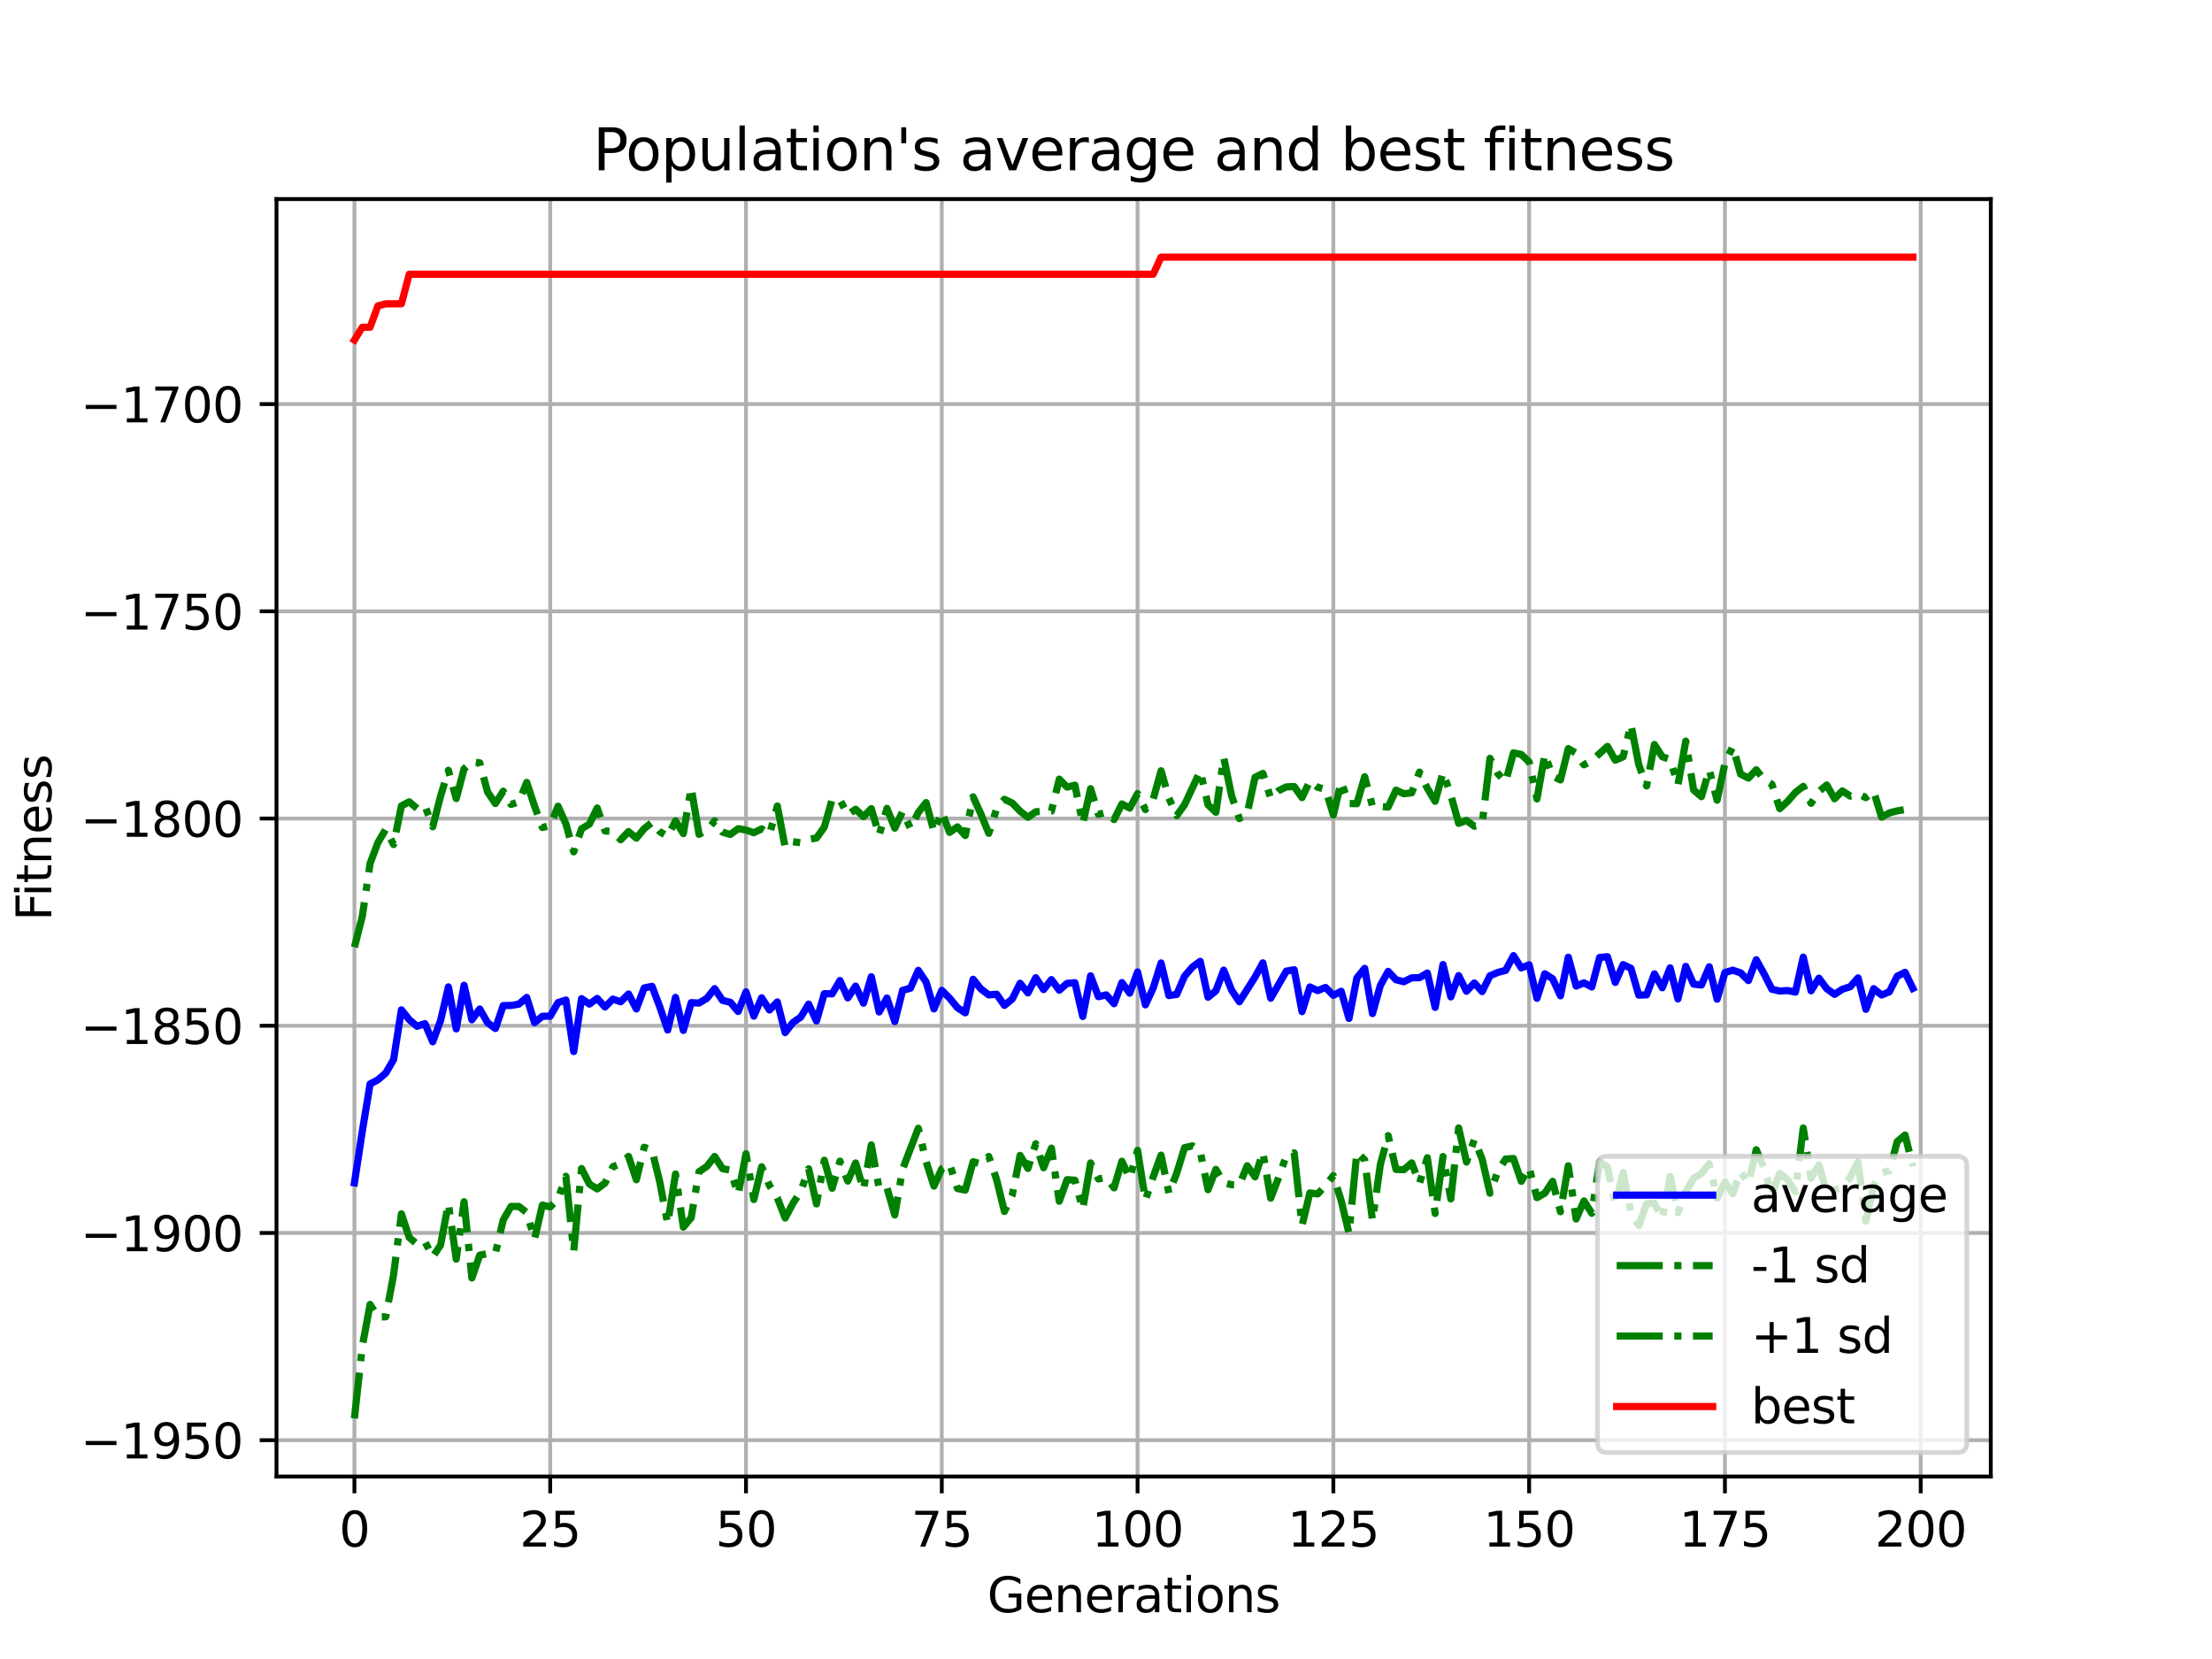 <?xml version="1.0" encoding="utf-8" standalone="no"?>
<!DOCTYPE svg PUBLIC "-//W3C//DTD SVG 1.1//EN"
  "http://www.w3.org/Graphics/SVG/1.1/DTD/svg11.dtd">
<svg xmlns:xlink="http://www.w3.org/1999/xlink" width="460.8pt" height="345.6pt" viewBox="0 0 460.8 345.6" xmlns="http://www.w3.org/2000/svg" version="1.1">
 <defs>
  <style type="text/css">*{stroke-linejoin: round; stroke-linecap: butt}</style>
 </defs>
 <g id="figure_1">
  <g id="patch_1">
   <path d="M 0 345.6 
L 460.8 345.6 
L 460.8 0 
L 0 0 
z
" style="fill: #ffffff"/>
  </g>
  <g id="axes_1">
   <g id="patch_2">
    <path d="M 57.6 307.584 
L 414.72 307.584 
L 414.72 41.472 
L 57.6 41.472 
z
" style="fill: #ffffff"/>
   </g>
   <g id="matplotlib.axis_1">
    <g id="xtick_1">
     <g id="line2d_1">
      <path d="M 73.833 307.584 
L 73.833 41.472 
" clip-path="url(#pd1d7561833)" style="fill: none; stroke: #b0b0b0; stroke-width: 0.8; stroke-linecap: square"/>
     </g>
     <g id="line2d_2">
      <defs>
       <path id="m1c413eedf9" d="M 0 0 
L 0 3.5 
" style="stroke: #000000; stroke-width: 0.8"/>
      </defs>
      <g>
       <use xlink:href="#m1c413eedf9" x="73.833" y="307.584" style="stroke: #000000; stroke-width: 0.8"/>
      </g>
     </g>
     <g id="text_1">
      <!-- 0 -->
      <g transform="translate(70.651 322.182) scale(0.1 -0.1)">
       <defs>
        <path id="DejaVuSans-30" d="M 2034 4250 
Q 1547 4250 1301 3770 
Q 1056 3291 1056 2328 
Q 1056 1369 1301 889 
Q 1547 409 2034 409 
Q 2525 409 2770 889 
Q 3016 1369 3016 2328 
Q 3016 3291 2770 3770 
Q 2525 4250 2034 4250 
z
M 2034 4750 
Q 2819 4750 3233 4129 
Q 3647 3509 3647 2328 
Q 3647 1150 3233 529 
Q 2819 -91 2034 -91 
Q 1250 -91 836 529 
Q 422 1150 422 2328 
Q 422 3509 836 4129 
Q 1250 4750 2034 4750 
z
" transform="scale(0.016)"/>
       </defs>
       <use xlink:href="#DejaVuSans-30"/>
      </g>
     </g>
    </g>
    <g id="xtick_2">
     <g id="line2d_3">
      <path d="M 114.618 307.584 
L 114.618 41.472 
" clip-path="url(#pd1d7561833)" style="fill: none; stroke: #b0b0b0; stroke-width: 0.8; stroke-linecap: square"/>
     </g>
     <g id="line2d_4">
      <g>
       <use xlink:href="#m1c413eedf9" x="114.618" y="307.584" style="stroke: #000000; stroke-width: 0.8"/>
      </g>
     </g>
     <g id="text_2">
      <!-- 25 -->
      <g transform="translate(108.256 322.182) scale(0.1 -0.1)">
       <defs>
        <path id="DejaVuSans-32" d="M 1228 531 
L 3431 531 
L 3431 0 
L 469 0 
L 469 531 
Q 828 903 1448 1529 
Q 2069 2156 2228 2338 
Q 2531 2678 2651 2914 
Q 2772 3150 2772 3378 
Q 2772 3750 2511 3984 
Q 2250 4219 1831 4219 
Q 1534 4219 1204 4116 
Q 875 4013 500 3803 
L 500 4441 
Q 881 4594 1212 4672 
Q 1544 4750 1819 4750 
Q 2544 4750 2975 4387 
Q 3406 4025 3406 3419 
Q 3406 3131 3298 2873 
Q 3191 2616 2906 2266 
Q 2828 2175 2409 1742 
Q 1991 1309 1228 531 
z
" transform="scale(0.016)"/>
        <path id="DejaVuSans-35" d="M 691 4666 
L 3169 4666 
L 3169 4134 
L 1269 4134 
L 1269 2991 
Q 1406 3038 1543 3061 
Q 1681 3084 1819 3084 
Q 2600 3084 3056 2656 
Q 3513 2228 3513 1497 
Q 3513 744 3044 326 
Q 2575 -91 1722 -91 
Q 1428 -91 1123 -41 
Q 819 9 494 109 
L 494 744 
Q 775 591 1075 516 
Q 1375 441 1709 441 
Q 2250 441 2565 725 
Q 2881 1009 2881 1497 
Q 2881 1984 2565 2268 
Q 2250 2553 1709 2553 
Q 1456 2553 1204 2497 
Q 953 2441 691 2322 
L 691 4666 
z
" transform="scale(0.016)"/>
       </defs>
       <use xlink:href="#DejaVuSans-32"/>
       <use xlink:href="#DejaVuSans-35" x="63.623"/>
      </g>
     </g>
    </g>
    <g id="xtick_3">
     <g id="line2d_5">
      <path d="M 155.404 307.584 
L 155.404 41.472 
" clip-path="url(#pd1d7561833)" style="fill: none; stroke: #b0b0b0; stroke-width: 0.8; stroke-linecap: square"/>
     </g>
     <g id="line2d_6">
      <g>
       <use xlink:href="#m1c413eedf9" x="155.404" y="307.584" style="stroke: #000000; stroke-width: 0.8"/>
      </g>
     </g>
     <g id="text_3">
      <!-- 50 -->
      <g transform="translate(149.042 322.182) scale(0.1 -0.1)">
       <use xlink:href="#DejaVuSans-35"/>
       <use xlink:href="#DejaVuSans-30" x="63.623"/>
      </g>
     </g>
    </g>
    <g id="xtick_4">
     <g id="line2d_7">
      <path d="M 196.19 307.584 
L 196.19 41.472 
" clip-path="url(#pd1d7561833)" style="fill: none; stroke: #b0b0b0; stroke-width: 0.8; stroke-linecap: square"/>
     </g>
     <g id="line2d_8">
      <g>
       <use xlink:href="#m1c413eedf9" x="196.19" y="307.584" style="stroke: #000000; stroke-width: 0.8"/>
      </g>
     </g>
     <g id="text_4">
      <!-- 75 -->
      <g transform="translate(189.827 322.182) scale(0.1 -0.1)">
       <defs>
        <path id="DejaVuSans-37" d="M 525 4666 
L 3525 4666 
L 3525 4397 
L 1831 0 
L 1172 0 
L 2766 4134 
L 525 4134 
L 525 4666 
z
" transform="scale(0.016)"/>
       </defs>
       <use xlink:href="#DejaVuSans-37"/>
       <use xlink:href="#DejaVuSans-35" x="63.623"/>
      </g>
     </g>
    </g>
    <g id="xtick_5">
     <g id="line2d_9">
      <path d="M 236.976 307.584 
L 236.976 41.472 
" clip-path="url(#pd1d7561833)" style="fill: none; stroke: #b0b0b0; stroke-width: 0.8; stroke-linecap: square"/>
     </g>
     <g id="line2d_10">
      <g>
       <use xlink:href="#m1c413eedf9" x="236.976" y="307.584" style="stroke: #000000; stroke-width: 0.8"/>
      </g>
     </g>
     <g id="text_5">
      <!-- 100 -->
      <g transform="translate(227.432 322.182) scale(0.1 -0.1)">
       <defs>
        <path id="DejaVuSans-31" d="M 794 531 
L 1825 531 
L 1825 4091 
L 703 3866 
L 703 4441 
L 1819 4666 
L 2450 4666 
L 2450 531 
L 3481 531 
L 3481 0 
L 794 0 
L 794 531 
z
" transform="scale(0.016)"/>
       </defs>
       <use xlink:href="#DejaVuSans-31"/>
       <use xlink:href="#DejaVuSans-30" x="63.623"/>
       <use xlink:href="#DejaVuSans-30" x="127.246"/>
      </g>
     </g>
    </g>
    <g id="xtick_6">
     <g id="line2d_11">
      <path d="M 277.761 307.584 
L 277.761 41.472 
" clip-path="url(#pd1d7561833)" style="fill: none; stroke: #b0b0b0; stroke-width: 0.8; stroke-linecap: square"/>
     </g>
     <g id="line2d_12">
      <g>
       <use xlink:href="#m1c413eedf9" x="277.761" y="307.584" style="stroke: #000000; stroke-width: 0.8"/>
      </g>
     </g>
     <g id="text_6">
      <!-- 125 -->
      <g transform="translate(268.218 322.182) scale(0.1 -0.1)">
       <use xlink:href="#DejaVuSans-31"/>
       <use xlink:href="#DejaVuSans-32" x="63.623"/>
       <use xlink:href="#DejaVuSans-35" x="127.246"/>
      </g>
     </g>
    </g>
    <g id="xtick_7">
     <g id="line2d_13">
      <path d="M 318.547 307.584 
L 318.547 41.472 
" clip-path="url(#pd1d7561833)" style="fill: none; stroke: #b0b0b0; stroke-width: 0.8; stroke-linecap: square"/>
     </g>
     <g id="line2d_14">
      <g>
       <use xlink:href="#m1c413eedf9" x="318.547" y="307.584" style="stroke: #000000; stroke-width: 0.8"/>
      </g>
     </g>
     <g id="text_7">
      <!-- 150 -->
      <g transform="translate(309.003 322.182) scale(0.1 -0.1)">
       <use xlink:href="#DejaVuSans-31"/>
       <use xlink:href="#DejaVuSans-35" x="63.623"/>
       <use xlink:href="#DejaVuSans-30" x="127.246"/>
      </g>
     </g>
    </g>
    <g id="xtick_8">
     <g id="line2d_15">
      <path d="M 359.333 307.584 
L 359.333 41.472 
" clip-path="url(#pd1d7561833)" style="fill: none; stroke: #b0b0b0; stroke-width: 0.8; stroke-linecap: square"/>
     </g>
     <g id="line2d_16">
      <g>
       <use xlink:href="#m1c413eedf9" x="359.333" y="307.584" style="stroke: #000000; stroke-width: 0.8"/>
      </g>
     </g>
     <g id="text_8">
      <!-- 175 -->
      <g transform="translate(349.789 322.182) scale(0.1 -0.1)">
       <use xlink:href="#DejaVuSans-31"/>
       <use xlink:href="#DejaVuSans-37" x="63.623"/>
       <use xlink:href="#DejaVuSans-35" x="127.246"/>
      </g>
     </g>
    </g>
    <g id="xtick_9">
     <g id="line2d_17">
      <path d="M 400.119 307.584 
L 400.119 41.472 
" clip-path="url(#pd1d7561833)" style="fill: none; stroke: #b0b0b0; stroke-width: 0.8; stroke-linecap: square"/>
     </g>
     <g id="line2d_18">
      <g>
       <use xlink:href="#m1c413eedf9" x="400.119" y="307.584" style="stroke: #000000; stroke-width: 0.8"/>
      </g>
     </g>
     <g id="text_9">
      <!-- 200 -->
      <g transform="translate(390.575 322.182) scale(0.1 -0.1)">
       <use xlink:href="#DejaVuSans-32"/>
       <use xlink:href="#DejaVuSans-30" x="63.623"/>
       <use xlink:href="#DejaVuSans-30" x="127.246"/>
      </g>
     </g>
    </g>
    <g id="text_10">
     <!-- Generations -->
     <g transform="translate(205.662 335.861) scale(0.1 -0.1)">
      <defs>
       <path id="DejaVuSans-47" d="M 3809 666 
L 3809 1919 
L 2778 1919 
L 2778 2438 
L 4434 2438 
L 4434 434 
Q 4069 175 3628 42 
Q 3188 -91 2688 -91 
Q 1594 -91 976 548 
Q 359 1188 359 2328 
Q 359 3472 976 4111 
Q 1594 4750 2688 4750 
Q 3144 4750 3555 4637 
Q 3966 4525 4313 4306 
L 4313 3634 
Q 3963 3931 3569 4081 
Q 3175 4231 2741 4231 
Q 1884 4231 1454 3753 
Q 1025 3275 1025 2328 
Q 1025 1384 1454 906 
Q 1884 428 2741 428 
Q 3075 428 3337 486 
Q 3600 544 3809 666 
z
" transform="scale(0.016)"/>
       <path id="DejaVuSans-65" d="M 3597 1894 
L 3597 1613 
L 953 1613 
Q 991 1019 1311 708 
Q 1631 397 2203 397 
Q 2534 397 2845 478 
Q 3156 559 3463 722 
L 3463 178 
Q 3153 47 2828 -22 
Q 2503 -91 2169 -91 
Q 1331 -91 842 396 
Q 353 884 353 1716 
Q 353 2575 817 3079 
Q 1281 3584 2069 3584 
Q 2775 3584 3186 3129 
Q 3597 2675 3597 1894 
z
M 3022 2063 
Q 3016 2534 2758 2815 
Q 2500 3097 2075 3097 
Q 1594 3097 1305 2825 
Q 1016 2553 972 2059 
L 3022 2063 
z
" transform="scale(0.016)"/>
       <path id="DejaVuSans-6e" d="M 3513 2113 
L 3513 0 
L 2938 0 
L 2938 2094 
Q 2938 2591 2744 2837 
Q 2550 3084 2163 3084 
Q 1697 3084 1428 2787 
Q 1159 2491 1159 1978 
L 1159 0 
L 581 0 
L 581 3500 
L 1159 3500 
L 1159 2956 
Q 1366 3272 1645 3428 
Q 1925 3584 2291 3584 
Q 2894 3584 3203 3211 
Q 3513 2838 3513 2113 
z
" transform="scale(0.016)"/>
       <path id="DejaVuSans-72" d="M 2631 2963 
Q 2534 3019 2420 3045 
Q 2306 3072 2169 3072 
Q 1681 3072 1420 2755 
Q 1159 2438 1159 1844 
L 1159 0 
L 581 0 
L 581 3500 
L 1159 3500 
L 1159 2956 
Q 1341 3275 1631 3429 
Q 1922 3584 2338 3584 
Q 2397 3584 2469 3576 
Q 2541 3569 2628 3553 
L 2631 2963 
z
" transform="scale(0.016)"/>
       <path id="DejaVuSans-61" d="M 2194 1759 
Q 1497 1759 1228 1600 
Q 959 1441 959 1056 
Q 959 750 1161 570 
Q 1363 391 1709 391 
Q 2188 391 2477 730 
Q 2766 1069 2766 1631 
L 2766 1759 
L 2194 1759 
z
M 3341 1997 
L 3341 0 
L 2766 0 
L 2766 531 
Q 2569 213 2275 61 
Q 1981 -91 1556 -91 
Q 1019 -91 701 211 
Q 384 513 384 1019 
Q 384 1609 779 1909 
Q 1175 2209 1959 2209 
L 2766 2209 
L 2766 2266 
Q 2766 2663 2505 2880 
Q 2244 3097 1772 3097 
Q 1472 3097 1187 3025 
Q 903 2953 641 2809 
L 641 3341 
Q 956 3463 1253 3523 
Q 1550 3584 1831 3584 
Q 2591 3584 2966 3190 
Q 3341 2797 3341 1997 
z
" transform="scale(0.016)"/>
       <path id="DejaVuSans-74" d="M 1172 4494 
L 1172 3500 
L 2356 3500 
L 2356 3053 
L 1172 3053 
L 1172 1153 
Q 1172 725 1289 603 
Q 1406 481 1766 481 
L 2356 481 
L 2356 0 
L 1766 0 
Q 1100 0 847 248 
Q 594 497 594 1153 
L 594 3053 
L 172 3053 
L 172 3500 
L 594 3500 
L 594 4494 
L 1172 4494 
z
" transform="scale(0.016)"/>
       <path id="DejaVuSans-69" d="M 603 3500 
L 1178 3500 
L 1178 0 
L 603 0 
L 603 3500 
z
M 603 4863 
L 1178 4863 
L 1178 4134 
L 603 4134 
L 603 4863 
z
" transform="scale(0.016)"/>
       <path id="DejaVuSans-6f" d="M 1959 3097 
Q 1497 3097 1228 2736 
Q 959 2375 959 1747 
Q 959 1119 1226 758 
Q 1494 397 1959 397 
Q 2419 397 2687 759 
Q 2956 1122 2956 1747 
Q 2956 2369 2687 2733 
Q 2419 3097 1959 3097 
z
M 1959 3584 
Q 2709 3584 3137 3096 
Q 3566 2609 3566 1747 
Q 3566 888 3137 398 
Q 2709 -91 1959 -91 
Q 1206 -91 779 398 
Q 353 888 353 1747 
Q 353 2609 779 3096 
Q 1206 3584 1959 3584 
z
" transform="scale(0.016)"/>
       <path id="DejaVuSans-73" d="M 2834 3397 
L 2834 2853 
Q 2591 2978 2328 3040 
Q 2066 3103 1784 3103 
Q 1356 3103 1142 2972 
Q 928 2841 928 2578 
Q 928 2378 1081 2264 
Q 1234 2150 1697 2047 
L 1894 2003 
Q 2506 1872 2764 1633 
Q 3022 1394 3022 966 
Q 3022 478 2636 193 
Q 2250 -91 1575 -91 
Q 1294 -91 989 -36 
Q 684 19 347 128 
L 347 722 
Q 666 556 975 473 
Q 1284 391 1588 391 
Q 1994 391 2212 530 
Q 2431 669 2431 922 
Q 2431 1156 2273 1281 
Q 2116 1406 1581 1522 
L 1381 1569 
Q 847 1681 609 1914 
Q 372 2147 372 2553 
Q 372 3047 722 3315 
Q 1072 3584 1716 3584 
Q 2034 3584 2315 3537 
Q 2597 3491 2834 3397 
z
" transform="scale(0.016)"/>
      </defs>
      <use xlink:href="#DejaVuSans-47"/>
      <use xlink:href="#DejaVuSans-65" x="77.49"/>
      <use xlink:href="#DejaVuSans-6e" x="139.014"/>
      <use xlink:href="#DejaVuSans-65" x="202.393"/>
      <use xlink:href="#DejaVuSans-72" x="263.916"/>
      <use xlink:href="#DejaVuSans-61" x="305.029"/>
      <use xlink:href="#DejaVuSans-74" x="366.309"/>
      <use xlink:href="#DejaVuSans-69" x="405.518"/>
      <use xlink:href="#DejaVuSans-6f" x="433.301"/>
      <use xlink:href="#DejaVuSans-6e" x="494.482"/>
      <use xlink:href="#DejaVuSans-73" x="557.861"/>
     </g>
    </g>
   </g>
   <g id="matplotlib.axis_2">
    <g id="ytick_1">
     <g id="line2d_19">
      <path d="M 57.6 300.019 
L 414.72 300.019 
" clip-path="url(#pd1d7561833)" style="fill: none; stroke: #b0b0b0; stroke-width: 0.8; stroke-linecap: square"/>
     </g>
     <g id="line2d_20">
      <defs>
       <path id="m9389d0b58b" d="M 0 0 
L -3.5 0 
" style="stroke: #000000; stroke-width: 0.8"/>
      </defs>
      <g>
       <use xlink:href="#m9389d0b58b" x="57.6" y="300.019" style="stroke: #000000; stroke-width: 0.8"/>
      </g>
     </g>
     <g id="text_11">
      <!-- −1950 -->
      <g transform="translate(16.77 303.818) scale(0.1 -0.1)">
       <defs>
        <path id="DejaVuSans-2212" d="M 678 2272 
L 4684 2272 
L 4684 1741 
L 678 1741 
L 678 2272 
z
" transform="scale(0.016)"/>
        <path id="DejaVuSans-39" d="M 703 97 
L 703 672 
Q 941 559 1184 500 
Q 1428 441 1663 441 
Q 2288 441 2617 861 
Q 2947 1281 2994 2138 
Q 2813 1869 2534 1725 
Q 2256 1581 1919 1581 
Q 1219 1581 811 2004 
Q 403 2428 403 3163 
Q 403 3881 828 4315 
Q 1253 4750 1959 4750 
Q 2769 4750 3195 4129 
Q 3622 3509 3622 2328 
Q 3622 1225 3098 567 
Q 2575 -91 1691 -91 
Q 1453 -91 1209 -44 
Q 966 3 703 97 
z
M 1959 2075 
Q 2384 2075 2632 2365 
Q 2881 2656 2881 3163 
Q 2881 3666 2632 3958 
Q 2384 4250 1959 4250 
Q 1534 4250 1286 3958 
Q 1038 3666 1038 3163 
Q 1038 2656 1286 2365 
Q 1534 2075 1959 2075 
z
" transform="scale(0.016)"/>
       </defs>
       <use xlink:href="#DejaVuSans-2212"/>
       <use xlink:href="#DejaVuSans-31" x="83.789"/>
       <use xlink:href="#DejaVuSans-39" x="147.412"/>
       <use xlink:href="#DejaVuSans-35" x="211.035"/>
       <use xlink:href="#DejaVuSans-30" x="274.658"/>
      </g>
     </g>
    </g>
    <g id="ytick_2">
     <g id="line2d_21">
      <path d="M 57.6 256.852 
L 414.72 256.852 
" clip-path="url(#pd1d7561833)" style="fill: none; stroke: #b0b0b0; stroke-width: 0.8; stroke-linecap: square"/>
     </g>
     <g id="line2d_22">
      <g>
       <use xlink:href="#m9389d0b58b" x="57.6" y="256.852" style="stroke: #000000; stroke-width: 0.8"/>
      </g>
     </g>
     <g id="text_12">
      <!-- −1900 -->
      <g transform="translate(16.77 260.651) scale(0.1 -0.1)">
       <use xlink:href="#DejaVuSans-2212"/>
       <use xlink:href="#DejaVuSans-31" x="83.789"/>
       <use xlink:href="#DejaVuSans-39" x="147.412"/>
       <use xlink:href="#DejaVuSans-30" x="211.035"/>
       <use xlink:href="#DejaVuSans-30" x="274.658"/>
      </g>
     </g>
    </g>
    <g id="ytick_3">
     <g id="line2d_23">
      <path d="M 57.6 213.684 
L 414.72 213.684 
" clip-path="url(#pd1d7561833)" style="fill: none; stroke: #b0b0b0; stroke-width: 0.8; stroke-linecap: square"/>
     </g>
     <g id="line2d_24">
      <g>
       <use xlink:href="#m9389d0b58b" x="57.6" y="213.684" style="stroke: #000000; stroke-width: 0.8"/>
      </g>
     </g>
     <g id="text_13">
      <!-- −1850 -->
      <g transform="translate(16.77 217.484) scale(0.1 -0.1)">
       <defs>
        <path id="DejaVuSans-38" d="M 2034 2216 
Q 1584 2216 1326 1975 
Q 1069 1734 1069 1313 
Q 1069 891 1326 650 
Q 1584 409 2034 409 
Q 2484 409 2743 651 
Q 3003 894 3003 1313 
Q 3003 1734 2745 1975 
Q 2488 2216 2034 2216 
z
M 1403 2484 
Q 997 2584 770 2862 
Q 544 3141 544 3541 
Q 544 4100 942 4425 
Q 1341 4750 2034 4750 
Q 2731 4750 3128 4425 
Q 3525 4100 3525 3541 
Q 3525 3141 3298 2862 
Q 3072 2584 2669 2484 
Q 3125 2378 3379 2068 
Q 3634 1759 3634 1313 
Q 3634 634 3220 271 
Q 2806 -91 2034 -91 
Q 1263 -91 848 271 
Q 434 634 434 1313 
Q 434 1759 690 2068 
Q 947 2378 1403 2484 
z
M 1172 3481 
Q 1172 3119 1398 2916 
Q 1625 2713 2034 2713 
Q 2441 2713 2670 2916 
Q 2900 3119 2900 3481 
Q 2900 3844 2670 4047 
Q 2441 4250 2034 4250 
Q 1625 4250 1398 4047 
Q 1172 3844 1172 3481 
z
" transform="scale(0.016)"/>
       </defs>
       <use xlink:href="#DejaVuSans-2212"/>
       <use xlink:href="#DejaVuSans-31" x="83.789"/>
       <use xlink:href="#DejaVuSans-38" x="147.412"/>
       <use xlink:href="#DejaVuSans-35" x="211.035"/>
       <use xlink:href="#DejaVuSans-30" x="274.658"/>
      </g>
     </g>
    </g>
    <g id="ytick_4">
     <g id="line2d_25">
      <path d="M 57.6 170.517 
L 414.72 170.517 
" clip-path="url(#pd1d7561833)" style="fill: none; stroke: #b0b0b0; stroke-width: 0.8; stroke-linecap: square"/>
     </g>
     <g id="line2d_26">
      <g>
       <use xlink:href="#m9389d0b58b" x="57.6" y="170.517" style="stroke: #000000; stroke-width: 0.8"/>
      </g>
     </g>
     <g id="text_14">
      <!-- −1800 -->
      <g transform="translate(16.77 174.316) scale(0.1 -0.1)">
       <use xlink:href="#DejaVuSans-2212"/>
       <use xlink:href="#DejaVuSans-31" x="83.789"/>
       <use xlink:href="#DejaVuSans-38" x="147.412"/>
       <use xlink:href="#DejaVuSans-30" x="211.035"/>
       <use xlink:href="#DejaVuSans-30" x="274.658"/>
      </g>
     </g>
    </g>
    <g id="ytick_5">
     <g id="line2d_27">
      <path d="M 57.6 127.35 
L 414.72 127.35 
" clip-path="url(#pd1d7561833)" style="fill: none; stroke: #b0b0b0; stroke-width: 0.8; stroke-linecap: square"/>
     </g>
     <g id="line2d_28">
      <g>
       <use xlink:href="#m9389d0b58b" x="57.6" y="127.35" style="stroke: #000000; stroke-width: 0.8"/>
      </g>
     </g>
     <g id="text_15">
      <!-- −1750 -->
      <g transform="translate(16.77 131.149) scale(0.1 -0.1)">
       <use xlink:href="#DejaVuSans-2212"/>
       <use xlink:href="#DejaVuSans-31" x="83.789"/>
       <use xlink:href="#DejaVuSans-37" x="147.412"/>
       <use xlink:href="#DejaVuSans-35" x="211.035"/>
       <use xlink:href="#DejaVuSans-30" x="274.658"/>
      </g>
     </g>
    </g>
    <g id="ytick_6">
     <g id="line2d_29">
      <path d="M 57.6 84.182 
L 414.72 84.182 
" clip-path="url(#pd1d7561833)" style="fill: none; stroke: #b0b0b0; stroke-width: 0.8; stroke-linecap: square"/>
     </g>
     <g id="line2d_30">
      <g>
       <use xlink:href="#m9389d0b58b" x="57.6" y="84.182" style="stroke: #000000; stroke-width: 0.8"/>
      </g>
     </g>
     <g id="text_16">
      <!-- −1700 -->
      <g transform="translate(16.77 87.982) scale(0.1 -0.1)">
       <use xlink:href="#DejaVuSans-2212"/>
       <use xlink:href="#DejaVuSans-31" x="83.789"/>
       <use xlink:href="#DejaVuSans-37" x="147.412"/>
       <use xlink:href="#DejaVuSans-30" x="211.035"/>
       <use xlink:href="#DejaVuSans-30" x="274.658"/>
      </g>
     </g>
    </g>
    <g id="text_17">
     <!-- Fitness -->
     <g transform="translate(10.691 191.845) rotate(-90) scale(0.1 -0.1)">
      <defs>
       <path id="DejaVuSans-46" d="M 628 4666 
L 3309 4666 
L 3309 4134 
L 1259 4134 
L 1259 2759 
L 3109 2759 
L 3109 2228 
L 1259 2228 
L 1259 0 
L 628 0 
L 628 4666 
z
" transform="scale(0.016)"/>
      </defs>
      <use xlink:href="#DejaVuSans-46"/>
      <use xlink:href="#DejaVuSans-69" x="50.27"/>
      <use xlink:href="#DejaVuSans-74" x="78.053"/>
      <use xlink:href="#DejaVuSans-6e" x="117.262"/>
      <use xlink:href="#DejaVuSans-65" x="180.641"/>
      <use xlink:href="#DejaVuSans-73" x="242.164"/>
      <use xlink:href="#DejaVuSans-73" x="294.264"/>
     </g>
    </g>
   </g>
   <g id="line2d_31">
    <path d="M 73.833 246.411 
L 75.464 235.726 
L 77.096 225.806 
L 78.727 224.949 
L 80.358 223.532 
L 81.99 220.748 
L 83.621 210.371 
L 85.253 212.417 
L 86.884 213.792 
L 88.516 213.246 
L 90.147 217.022 
L 91.778 212.618 
L 93.41 205.59 
L 95.041 214.336 
L 96.673 205.256 
L 98.304 212.447 
L 99.936 210.19 
L 101.567 213.061 
L 103.198 214.253 
L 104.83 209.48 
L 106.461 209.454 
L 108.093 209.181 
L 109.724 207.791 
L 111.356 213.032 
L 112.987 211.708 
L 114.618 211.692 
L 116.25 208.858 
L 117.881 208.326 
L 119.513 219.058 
L 121.144 208.037 
L 122.776 209.173 
L 124.407 207.993 
L 126.038 209.774 
L 127.67 208.14 
L 129.301 208.684 
L 130.933 207.061 
L 132.564 210.183 
L 134.196 205.806 
L 135.827 205.467 
L 137.458 209.775 
L 139.09 214.57 
L 140.721 207.779 
L 142.353 214.649 
L 143.984 208.874 
L 145.616 208.956 
L 147.247 207.979 
L 148.879 205.952 
L 150.51 208.401 
L 152.141 208.797 
L 153.773 210.713 
L 155.404 206.628 
L 157.036 211.68 
L 158.667 207.864 
L 160.299 210.398 
L 161.93 208.723 
L 163.561 215.109 
L 165.193 213.008 
L 166.824 211.868 
L 168.456 209.172 
L 170.087 212.686 
L 171.719 206.999 
L 173.35 207.031 
L 174.981 204.263 
L 176.613 207.888 
L 178.244 205.421 
L 179.876 208.98 
L 181.507 203.479 
L 183.139 210.807 
L 184.77 207.91 
L 186.401 212.812 
L 188.033 206.301 
L 189.664 205.858 
L 191.296 202.143 
L 192.927 204.583 
L 194.559 210.174 
L 196.19 206.308 
L 197.821 207.933 
L 199.453 209.92 
L 201.084 210.993 
L 202.716 204.003 
L 204.347 206.026 
L 205.979 207.255 
L 207.61 207.114 
L 209.241 209.443 
L 210.873 208.103 
L 212.504 204.835 
L 214.136 206.839 
L 215.767 203.682 
L 217.399 206.141 
L 219.03 204.074 
L 220.661 206.28 
L 222.293 204.857 
L 223.924 204.712 
L 225.556 211.749 
L 227.187 203.273 
L 228.819 207.625 
L 230.45 207.252 
L 232.081 209.092 
L 233.713 204.689 
L 235.344 206.898 
L 236.976 202.473 
L 238.607 209.328 
L 240.239 205.803 
L 241.87 200.601 
L 243.501 207.397 
L 245.133 207.154 
L 246.764 203.36 
L 248.396 201.455 
L 250.027 200.263 
L 251.659 207.74 
L 253.29 206.408 
L 254.921 202.099 
L 256.553 206.258 
L 258.184 208.679 
L 261.447 203.54 
L 263.079 200.58 
L 264.71 207.951 
L 267.973 202.3 
L 269.604 202.011 
L 271.236 210.739 
L 272.867 205.6 
L 274.499 206.362 
L 276.13 205.699 
L 277.761 207.344 
L 279.393 206.501 
L 281.024 212.159 
L 282.656 203.747 
L 284.287 201.72 
L 285.919 211.143 
L 287.55 205.292 
L 289.181 202.351 
L 290.813 204.101 
L 292.444 204.512 
L 294.076 203.705 
L 295.707 203.667 
L 297.339 202.696 
L 298.97 209.86 
L 300.601 200.93 
L 302.233 207.673 
L 303.864 203.242 
L 305.496 206.498 
L 307.127 204.761 
L 308.759 206.563 
L 310.39 203.27 
L 312.021 202.578 
L 313.653 202.147 
L 315.284 199.08 
L 316.916 201.629 
L 318.547 200.982 
L 320.179 207.965 
L 321.81 202.857 
L 323.441 203.9 
L 325.073 207.447 
L 326.704 199.403 
L 328.336 205.419 
L 329.967 204.746 
L 331.599 205.608 
L 333.23 199.461 
L 334.862 199.304 
L 336.493 204.655 
L 338.124 200.941 
L 339.756 201.722 
L 341.387 207.305 
L 343.019 207.243 
L 344.65 202.869 
L 346.282 205.763 
L 347.913 201.622 
L 349.544 208.092 
L 351.176 201.319 
L 352.807 205.012 
L 354.439 205.204 
L 356.07 201.399 
L 357.702 208.147 
L 359.333 202.608 
L 360.964 202.107 
L 362.596 202.659 
L 364.227 204.277 
L 365.859 199.934 
L 367.49 202.874 
L 369.122 206.085 
L 370.753 206.452 
L 372.384 206.346 
L 374.016 206.675 
L 375.647 199.395 
L 377.279 206.396 
L 378.91 203.772 
L 380.542 205.959 
L 382.173 207.144 
L 383.804 206.072 
L 385.436 205.556 
L 387.067 203.709 
L 388.699 210.262 
L 390.33 205.958 
L 391.962 207.284 
L 393.593 206.605 
L 395.224 203.364 
L 396.856 202.551 
L 398.487 205.897 
L 398.487 205.897 
" clip-path="url(#pd1d7561833)" style="fill: none; stroke: #0000ff; stroke-width: 1.5; stroke-linecap: square"/>
   </g>
   <g id="line2d_32">
    <path d="M 73.833 295.488 
L 75.464 280.517 
L 77.096 271.731 
L 78.727 274.364 
L 80.358 274.313 
L 81.99 265.57 
L 83.621 252.862 
L 85.253 257.804 
L 86.884 259.165 
L 88.516 258.655 
L 90.147 261.815 
L 91.778 259.379 
L 93.41 250.712 
L 95.041 262.313 
L 96.673 250.345 
L 98.304 266.23 
L 99.936 261.468 
L 101.567 261.154 
L 103.198 261.112 
L 104.83 254.143 
L 106.461 251.328 
L 108.093 251.331 
L 109.724 252.592 
L 111.356 258.135 
L 112.987 251.034 
L 114.618 251.421 
L 116.25 249.768 
L 117.881 245.049 
L 119.513 260.661 
L 121.144 243.427 
L 122.776 246.657 
L 124.407 247.674 
L 126.038 246.448 
L 127.67 243.055 
L 129.301 242.421 
L 130.933 240.895 
L 132.564 245.761 
L 134.196 238.995 
L 135.827 239.601 
L 137.458 246.285 
L 139.09 254.921 
L 140.721 244.561 
L 142.353 255.642 
L 143.984 253.677 
L 145.616 244.1 
L 147.247 242.985 
L 148.879 240.903 
L 150.51 243.452 
L 152.141 243.763 
L 153.773 248.792 
L 155.404 240.345 
L 157.036 249.889 
L 158.667 243.057 
L 160.299 246.98 
L 161.93 249.537 
L 163.561 253.744 
L 165.193 250.674 
L 166.824 248.164 
L 168.456 243.488 
L 170.087 250.798 
L 171.719 241.7 
L 173.35 247.542 
L 174.981 241.893 
L 176.613 246.036 
L 178.244 242.27 
L 179.876 247.839 
L 181.507 238.509 
L 183.139 247.624 
L 184.77 247.422 
L 186.401 253.099 
L 188.033 243.559 
L 191.296 235.034 
L 192.927 241.977 
L 194.559 247.093 
L 196.19 243.466 
L 197.821 242.461 
L 199.453 247.593 
L 201.084 247.928 
L 202.716 242.009 
L 204.347 242.469 
L 205.979 240.909 
L 207.61 245.734 
L 209.241 252.377 
L 210.873 248.922 
L 212.504 240.692 
L 214.136 243.414 
L 215.767 238.261 
L 217.399 243.262 
L 219.03 239.181 
L 220.661 250.25 
L 222.293 245.744 
L 223.924 245.86 
L 225.556 251.89 
L 227.187 242.257 
L 228.819 245.601 
L 230.45 245.296 
L 232.081 247.453 
L 233.713 241.906 
L 235.344 245.449 
L 236.976 239.626 
L 238.607 250.003 
L 240.239 245.136 
L 241.87 240.643 
L 243.501 248.54 
L 245.133 244.397 
L 246.764 239.079 
L 248.396 238.702 
L 250.027 239.89 
L 251.659 247.829 
L 253.29 243.599 
L 254.921 246.369 
L 256.553 246.801 
L 258.184 246.834 
L 259.816 242.845 
L 261.447 245.159 
L 263.079 240.051 
L 264.71 249.608 
L 266.341 245.377 
L 267.973 240.681 
L 269.604 240.16 
L 271.236 255.313 
L 272.867 248.508 
L 274.499 248.719 
L 276.13 246.976 
L 277.761 244.904 
L 279.393 250.121 
L 281.024 256.934 
L 282.656 240.069 
L 284.287 241.625 
L 285.919 254.272 
L 287.55 242.579 
L 289.181 236.576 
L 290.813 243.609 
L 292.444 243.677 
L 294.076 242.247 
L 295.707 246.496 
L 297.339 241.178 
L 298.97 252.786 
L 300.601 240.929 
L 302.233 249.747 
L 303.864 234.966 
L 305.496 242.079 
L 307.127 237.404 
L 308.759 241.47 
L 310.39 248.569 
L 312.021 244.011 
L 313.653 241.443 
L 315.284 241.337 
L 316.916 246.088 
L 318.547 243.241 
L 320.179 249.496 
L 321.81 248.561 
L 323.441 246.089 
L 325.073 252.424 
L 326.704 242.861 
L 328.336 253.938 
L 329.967 250.177 
L 331.599 252.751 
L 333.23 242.011 
L 334.862 243.124 
L 336.493 250.946 
L 338.124 244.222 
L 339.756 252.533 
L 341.387 255.307 
L 343.019 250.758 
L 344.65 250.643 
L 346.282 253.879 
L 347.913 245.063 
L 349.544 252.635 
L 351.176 248.253 
L 352.807 245.472 
L 354.439 244.447 
L 356.07 242.429 
L 357.702 249.597 
L 359.333 246.244 
L 360.964 248.659 
L 362.596 244.053 
L 364.227 246.469 
L 365.859 239.509 
L 367.49 243.354 
L 369.122 248.791 
L 370.753 244.452 
L 372.384 245.74 
L 374.016 248.267 
L 375.647 234.976 
L 377.279 245.453 
L 378.91 242.672 
L 380.542 248.39 
L 383.804 247.389 
L 385.436 245.27 
L 387.067 242.046 
L 388.699 254.356 
L 390.33 247.036 
L 391.962 244.337 
L 393.593 243.869 
L 395.224 237.809 
L 396.856 236.447 
L 398.487 242.967 
L 398.487 242.967 
" clip-path="url(#pd1d7561833)" style="fill: none; stroke-dasharray: 9.6,2.4,1.5,2.4; stroke-dashoffset: 0; stroke: #008000; stroke-width: 1.5"/>
   </g>
   <g id="line2d_33">
    <path d="M 73.833 197.333 
L 75.464 190.934 
L 77.096 179.88 
L 78.727 175.534 
L 80.358 172.75 
L 81.99 175.926 
L 83.621 167.88 
L 85.253 167.029 
L 86.884 168.419 
L 88.516 167.836 
L 90.147 172.229 
L 91.778 165.857 
L 93.41 160.467 
L 95.041 166.358 
L 96.673 160.167 
L 98.304 158.664 
L 99.936 158.912 
L 101.567 164.969 
L 103.198 167.395 
L 104.83 164.817 
L 106.461 167.58 
L 108.093 167.031 
L 109.724 162.989 
L 111.356 167.929 
L 112.987 172.382 
L 114.618 171.963 
L 116.25 167.948 
L 117.881 171.604 
L 119.513 177.454 
L 121.144 172.648 
L 122.776 171.69 
L 124.407 168.313 
L 126.038 173.101 
L 127.67 173.226 
L 129.301 174.946 
L 130.933 173.227 
L 132.564 174.605 
L 134.196 172.616 
L 135.827 171.332 
L 137.458 173.265 
L 139.09 174.22 
L 140.721 170.998 
L 142.353 173.656 
L 143.984 164.071 
L 145.616 173.811 
L 147.247 172.973 
L 148.879 171.001 
L 150.51 173.35 
L 152.141 173.83 
L 153.773 172.634 
L 155.404 172.911 
L 157.036 173.471 
L 158.667 172.671 
L 160.299 173.816 
L 161.93 167.909 
L 163.561 176.475 
L 165.193 175.342 
L 166.824 175.572 
L 168.456 174.855 
L 170.087 174.574 
L 171.719 172.297 
L 173.35 166.521 
L 174.981 166.633 
L 176.613 169.739 
L 178.244 168.572 
L 179.876 170.122 
L 181.507 168.448 
L 183.139 173.989 
L 184.77 168.398 
L 186.401 172.525 
L 188.033 169.042 
L 189.664 172.578 
L 191.296 169.252 
L 192.927 167.188 
L 194.559 173.255 
L 196.19 169.15 
L 197.821 173.404 
L 199.453 172.247 
L 201.084 174.059 
L 202.716 165.998 
L 204.347 169.582 
L 205.979 173.6 
L 207.61 168.493 
L 209.241 166.509 
L 210.873 167.284 
L 212.504 168.977 
L 214.136 170.264 
L 215.767 169.103 
L 219.03 168.967 
L 220.661 162.31 
L 222.293 163.97 
L 223.924 163.564 
L 225.556 171.608 
L 227.187 164.289 
L 228.819 169.648 
L 230.45 169.207 
L 232.081 170.731 
L 233.713 167.472 
L 235.344 168.348 
L 236.976 165.32 
L 238.607 168.652 
L 240.239 166.47 
L 241.87 160.558 
L 243.501 166.253 
L 245.133 169.912 
L 246.764 167.64 
L 250.027 160.637 
L 251.659 167.652 
L 253.29 169.216 
L 254.921 157.829 
L 256.553 165.714 
L 258.184 170.523 
L 259.816 169.479 
L 261.447 161.922 
L 263.079 161.11 
L 264.71 166.295 
L 266.341 164.718 
L 267.973 163.92 
L 269.604 163.861 
L 271.236 166.165 
L 272.867 162.693 
L 274.499 164.004 
L 276.13 164.423 
L 277.761 169.783 
L 279.393 162.881 
L 281.024 167.385 
L 282.656 167.425 
L 284.287 161.815 
L 285.919 168.014 
L 287.55 168.006 
L 289.181 168.126 
L 290.813 164.594 
L 292.444 165.348 
L 294.076 165.162 
L 295.707 160.838 
L 297.339 164.215 
L 298.97 166.934 
L 300.601 160.932 
L 302.233 165.599 
L 303.864 171.518 
L 305.496 170.917 
L 307.127 172.119 
L 308.759 171.655 
L 310.39 157.971 
L 312.021 161.145 
L 313.653 162.851 
L 315.284 156.823 
L 316.916 157.171 
L 318.547 158.723 
L 320.179 166.434 
L 321.81 157.152 
L 323.441 161.712 
L 325.073 162.471 
L 326.704 155.944 
L 328.336 156.901 
L 329.967 159.315 
L 331.599 158.465 
L 334.862 155.484 
L 336.493 158.365 
L 338.124 157.66 
L 339.756 150.912 
L 341.387 159.303 
L 343.019 163.727 
L 344.65 155.094 
L 346.282 157.648 
L 347.913 158.182 
L 349.544 163.549 
L 351.176 154.385 
L 352.807 164.552 
L 354.439 165.962 
L 356.07 160.368 
L 357.702 166.697 
L 359.333 158.972 
L 360.964 155.555 
L 362.596 161.264 
L 364.227 162.085 
L 365.859 160.359 
L 367.49 162.393 
L 369.122 163.38 
L 370.753 168.452 
L 372.384 166.952 
L 374.016 165.083 
L 375.647 163.814 
L 377.279 167.339 
L 378.91 164.872 
L 380.542 163.529 
L 382.173 166.401 
L 383.804 164.755 
L 385.436 165.841 
L 387.067 165.372 
L 388.699 166.168 
L 390.33 164.881 
L 391.962 170.23 
L 393.593 169.341 
L 395.224 168.919 
L 396.856 168.654 
L 398.487 168.827 
L 398.487 168.827 
" clip-path="url(#pd1d7561833)" style="fill: none; stroke-dasharray: 9.6,2.4,1.5,2.4; stroke-dashoffset: 0; stroke: #008000; stroke-width: 1.5"/>
   </g>
   <g id="line2d_34">
    <path d="M 73.833 70.826 
L 75.464 68.176 
L 77.096 68.176 
L 78.727 63.712 
L 80.358 63.289 
L 83.621 63.289 
L 85.253 57.125 
L 240.239 57.125 
L 241.87 53.568 
L 398.487 53.568 
L 398.487 53.568 
" clip-path="url(#pd1d7561833)" style="fill: none; stroke: #ff0000; stroke-width: 1.5; stroke-linecap: square"/>
   </g>
   <g id="patch_3">
    <path d="M 57.6 307.584 
L 57.6 41.472 
" style="fill: none; stroke: #000000; stroke-width: 0.8; stroke-linejoin: miter; stroke-linecap: square"/>
   </g>
   <g id="patch_4">
    <path d="M 414.72 307.584 
L 414.72 41.472 
" style="fill: none; stroke: #000000; stroke-width: 0.8; stroke-linejoin: miter; stroke-linecap: square"/>
   </g>
   <g id="patch_5">
    <path d="M 57.6 307.584 
L 414.72 307.584 
" style="fill: none; stroke: #000000; stroke-width: 0.8; stroke-linejoin: miter; stroke-linecap: square"/>
   </g>
   <g id="patch_6">
    <path d="M 57.6 41.472 
L 414.72 41.472 
" style="fill: none; stroke: #000000; stroke-width: 0.8; stroke-linejoin: miter; stroke-linecap: square"/>
   </g>
   <g id="text_18">
    <!-- Population's average and best fitness -->
    <g transform="translate(123.53 35.472) scale(0.12 -0.12)">
     <defs>
      <path id="DejaVuSans-50" d="M 1259 4147 
L 1259 2394 
L 2053 2394 
Q 2494 2394 2734 2622 
Q 2975 2850 2975 3272 
Q 2975 3691 2734 3919 
Q 2494 4147 2053 4147 
L 1259 4147 
z
M 628 4666 
L 2053 4666 
Q 2838 4666 3239 4311 
Q 3641 3956 3641 3272 
Q 3641 2581 3239 2228 
Q 2838 1875 2053 1875 
L 1259 1875 
L 1259 0 
L 628 0 
L 628 4666 
z
" transform="scale(0.016)"/>
      <path id="DejaVuSans-70" d="M 1159 525 
L 1159 -1331 
L 581 -1331 
L 581 3500 
L 1159 3500 
L 1159 2969 
Q 1341 3281 1617 3432 
Q 1894 3584 2278 3584 
Q 2916 3584 3314 3078 
Q 3713 2572 3713 1747 
Q 3713 922 3314 415 
Q 2916 -91 2278 -91 
Q 1894 -91 1617 61 
Q 1341 213 1159 525 
z
M 3116 1747 
Q 3116 2381 2855 2742 
Q 2594 3103 2138 3103 
Q 1681 3103 1420 2742 
Q 1159 2381 1159 1747 
Q 1159 1113 1420 752 
Q 1681 391 2138 391 
Q 2594 391 2855 752 
Q 3116 1113 3116 1747 
z
" transform="scale(0.016)"/>
      <path id="DejaVuSans-75" d="M 544 1381 
L 544 3500 
L 1119 3500 
L 1119 1403 
Q 1119 906 1312 657 
Q 1506 409 1894 409 
Q 2359 409 2629 706 
Q 2900 1003 2900 1516 
L 2900 3500 
L 3475 3500 
L 3475 0 
L 2900 0 
L 2900 538 
Q 2691 219 2414 64 
Q 2138 -91 1772 -91 
Q 1169 -91 856 284 
Q 544 659 544 1381 
z
M 1991 3584 
L 1991 3584 
z
" transform="scale(0.016)"/>
      <path id="DejaVuSans-6c" d="M 603 4863 
L 1178 4863 
L 1178 0 
L 603 0 
L 603 4863 
z
" transform="scale(0.016)"/>
      <path id="DejaVuSans-27" d="M 1147 4666 
L 1147 2931 
L 616 2931 
L 616 4666 
L 1147 4666 
z
" transform="scale(0.016)"/>
      <path id="DejaVuSans-20" transform="scale(0.016)"/>
      <path id="DejaVuSans-76" d="M 191 3500 
L 800 3500 
L 1894 563 
L 2988 3500 
L 3597 3500 
L 2284 0 
L 1503 0 
L 191 3500 
z
" transform="scale(0.016)"/>
      <path id="DejaVuSans-67" d="M 2906 1791 
Q 2906 2416 2648 2759 
Q 2391 3103 1925 3103 
Q 1463 3103 1205 2759 
Q 947 2416 947 1791 
Q 947 1169 1205 825 
Q 1463 481 1925 481 
Q 2391 481 2648 825 
Q 2906 1169 2906 1791 
z
M 3481 434 
Q 3481 -459 3084 -895 
Q 2688 -1331 1869 -1331 
Q 1566 -1331 1297 -1286 
Q 1028 -1241 775 -1147 
L 775 -588 
Q 1028 -725 1275 -790 
Q 1522 -856 1778 -856 
Q 2344 -856 2625 -561 
Q 2906 -266 2906 331 
L 2906 616 
Q 2728 306 2450 153 
Q 2172 0 1784 0 
Q 1141 0 747 490 
Q 353 981 353 1791 
Q 353 2603 747 3093 
Q 1141 3584 1784 3584 
Q 2172 3584 2450 3431 
Q 2728 3278 2906 2969 
L 2906 3500 
L 3481 3500 
L 3481 434 
z
" transform="scale(0.016)"/>
      <path id="DejaVuSans-64" d="M 2906 2969 
L 2906 4863 
L 3481 4863 
L 3481 0 
L 2906 0 
L 2906 525 
Q 2725 213 2448 61 
Q 2172 -91 1784 -91 
Q 1150 -91 751 415 
Q 353 922 353 1747 
Q 353 2572 751 3078 
Q 1150 3584 1784 3584 
Q 2172 3584 2448 3432 
Q 2725 3281 2906 2969 
z
M 947 1747 
Q 947 1113 1208 752 
Q 1469 391 1925 391 
Q 2381 391 2643 752 
Q 2906 1113 2906 1747 
Q 2906 2381 2643 2742 
Q 2381 3103 1925 3103 
Q 1469 3103 1208 2742 
Q 947 2381 947 1747 
z
" transform="scale(0.016)"/>
      <path id="DejaVuSans-62" d="M 3116 1747 
Q 3116 2381 2855 2742 
Q 2594 3103 2138 3103 
Q 1681 3103 1420 2742 
Q 1159 2381 1159 1747 
Q 1159 1113 1420 752 
Q 1681 391 2138 391 
Q 2594 391 2855 752 
Q 3116 1113 3116 1747 
z
M 1159 2969 
Q 1341 3281 1617 3432 
Q 1894 3584 2278 3584 
Q 2916 3584 3314 3078 
Q 3713 2572 3713 1747 
Q 3713 922 3314 415 
Q 2916 -91 2278 -91 
Q 1894 -91 1617 61 
Q 1341 213 1159 525 
L 1159 0 
L 581 0 
L 581 4863 
L 1159 4863 
L 1159 2969 
z
" transform="scale(0.016)"/>
      <path id="DejaVuSans-66" d="M 2375 4863 
L 2375 4384 
L 1825 4384 
Q 1516 4384 1395 4259 
Q 1275 4134 1275 3809 
L 1275 3500 
L 2222 3500 
L 2222 3053 
L 1275 3053 
L 1275 0 
L 697 0 
L 697 3053 
L 147 3053 
L 147 3500 
L 697 3500 
L 697 3744 
Q 697 4328 969 4595 
Q 1241 4863 1831 4863 
L 2375 4863 
z
" transform="scale(0.016)"/>
     </defs>
     <use xlink:href="#DejaVuSans-50"/>
     <use xlink:href="#DejaVuSans-6f" x="56.678"/>
     <use xlink:href="#DejaVuSans-70" x="117.859"/>
     <use xlink:href="#DejaVuSans-75" x="181.336"/>
     <use xlink:href="#DejaVuSans-6c" x="244.715"/>
     <use xlink:href="#DejaVuSans-61" x="272.498"/>
     <use xlink:href="#DejaVuSans-74" x="333.777"/>
     <use xlink:href="#DejaVuSans-69" x="372.986"/>
     <use xlink:href="#DejaVuSans-6f" x="400.77"/>
     <use xlink:href="#DejaVuSans-6e" x="461.951"/>
     <use xlink:href="#DejaVuSans-27" x="525.33"/>
     <use xlink:href="#DejaVuSans-73" x="552.82"/>
     <use xlink:href="#DejaVuSans-20" x="604.92"/>
     <use xlink:href="#DejaVuSans-61" x="636.707"/>
     <use xlink:href="#DejaVuSans-76" x="697.986"/>
     <use xlink:href="#DejaVuSans-65" x="757.166"/>
     <use xlink:href="#DejaVuSans-72" x="818.689"/>
     <use xlink:href="#DejaVuSans-61" x="859.803"/>
     <use xlink:href="#DejaVuSans-67" x="921.082"/>
     <use xlink:href="#DejaVuSans-65" x="984.559"/>
     <use xlink:href="#DejaVuSans-20" x="1046.082"/>
     <use xlink:href="#DejaVuSans-61" x="1077.869"/>
     <use xlink:href="#DejaVuSans-6e" x="1139.148"/>
     <use xlink:href="#DejaVuSans-64" x="1202.527"/>
     <use xlink:href="#DejaVuSans-20" x="1266.004"/>
     <use xlink:href="#DejaVuSans-62" x="1297.791"/>
     <use xlink:href="#DejaVuSans-65" x="1361.268"/>
     <use xlink:href="#DejaVuSans-73" x="1422.791"/>
     <use xlink:href="#DejaVuSans-74" x="1474.891"/>
     <use xlink:href="#DejaVuSans-20" x="1514.1"/>
     <use xlink:href="#DejaVuSans-66" x="1545.887"/>
     <use xlink:href="#DejaVuSans-69" x="1581.092"/>
     <use xlink:href="#DejaVuSans-74" x="1608.875"/>
     <use xlink:href="#DejaVuSans-6e" x="1648.084"/>
     <use xlink:href="#DejaVuSans-65" x="1711.463"/>
     <use xlink:href="#DejaVuSans-73" x="1772.986"/>
     <use xlink:href="#DejaVuSans-73" x="1825.086"/>
    </g>
   </g>
   <g id="legend_1">
    <g id="patch_7">
     <path d="M 334.779 302.584 
L 407.72 302.584 
Q 409.72 302.584 409.72 300.584 
L 409.72 242.871 
Q 409.72 240.871 407.72 240.871 
L 334.779 240.871 
Q 332.779 240.871 332.779 242.871 
L 332.779 300.584 
Q 332.779 302.584 334.779 302.584 
z
" style="fill: #ffffff; opacity: 0.8; stroke: #cccccc; stroke-linejoin: miter"/>
    </g>
    <g id="line2d_35">
     <path d="M 336.779 248.97 
L 346.779 248.97 
L 356.779 248.97 
" style="fill: none; stroke: #0000ff; stroke-width: 1.5; stroke-linecap: square"/>
    </g>
    <g id="text_19">
     <!-- average -->
     <g transform="translate(364.779 252.47) scale(0.1 -0.1)">
      <use xlink:href="#DejaVuSans-61"/>
      <use xlink:href="#DejaVuSans-76" x="61.279"/>
      <use xlink:href="#DejaVuSans-65" x="120.459"/>
      <use xlink:href="#DejaVuSans-72" x="181.982"/>
      <use xlink:href="#DejaVuSans-61" x="223.096"/>
      <use xlink:href="#DejaVuSans-67" x="284.375"/>
      <use xlink:href="#DejaVuSans-65" x="347.852"/>
     </g>
    </g>
    <g id="line2d_36">
     <path d="M 336.779 263.648 
L 346.779 263.648 
L 356.779 263.648 
" style="fill: none; stroke-dasharray: 9.6,2.4,1.5,2.4; stroke-dashoffset: 0; stroke: #008000; stroke-width: 1.5"/>
    </g>
    <g id="text_20">
     <!-- -1 sd -->
     <g transform="translate(364.779 267.148) scale(0.1 -0.1)">
      <defs>
       <path id="DejaVuSans-2d" d="M 313 2009 
L 1997 2009 
L 1997 1497 
L 313 1497 
L 313 2009 
z
" transform="scale(0.016)"/>
      </defs>
      <use xlink:href="#DejaVuSans-2d"/>
      <use xlink:href="#DejaVuSans-31" x="36.084"/>
      <use xlink:href="#DejaVuSans-20" x="99.707"/>
      <use xlink:href="#DejaVuSans-73" x="131.494"/>
      <use xlink:href="#DejaVuSans-64" x="183.594"/>
     </g>
    </g>
    <g id="line2d_37">
     <path d="M 336.779 278.326 
L 346.779 278.326 
L 356.779 278.326 
" style="fill: none; stroke-dasharray: 9.6,2.4,1.5,2.4; stroke-dashoffset: 0; stroke: #008000; stroke-width: 1.5"/>
    </g>
    <g id="text_21">
     <!-- +1 sd -->
     <g transform="translate(364.779 281.826) scale(0.1 -0.1)">
      <defs>
       <path id="DejaVuSans-2b" d="M 2944 4013 
L 2944 2272 
L 4684 2272 
L 4684 1741 
L 2944 1741 
L 2944 0 
L 2419 0 
L 2419 1741 
L 678 1741 
L 678 2272 
L 2419 2272 
L 2419 4013 
L 2944 4013 
z
" transform="scale(0.016)"/>
      </defs>
      <use xlink:href="#DejaVuSans-2b"/>
      <use xlink:href="#DejaVuSans-31" x="83.789"/>
      <use xlink:href="#DejaVuSans-20" x="147.412"/>
      <use xlink:href="#DejaVuSans-73" x="179.199"/>
      <use xlink:href="#DejaVuSans-64" x="231.299"/>
     </g>
    </g>
    <g id="line2d_38">
     <path d="M 336.779 293.004 
L 346.779 293.004 
L 356.779 293.004 
" style="fill: none; stroke: #ff0000; stroke-width: 1.5; stroke-linecap: square"/>
    </g>
    <g id="text_22">
     <!-- best -->
     <g transform="translate(364.779 296.504) scale(0.1 -0.1)">
      <use xlink:href="#DejaVuSans-62"/>
      <use xlink:href="#DejaVuSans-65" x="63.477"/>
      <use xlink:href="#DejaVuSans-73" x="125"/>
      <use xlink:href="#DejaVuSans-74" x="177.1"/>
     </g>
    </g>
   </g>
  </g>
 </g>
 <defs>
  <clipPath id="pd1d7561833">
   <rect x="57.6" y="41.472" width="357.12" height="266.112"/>
  </clipPath>
 </defs>
</svg>
